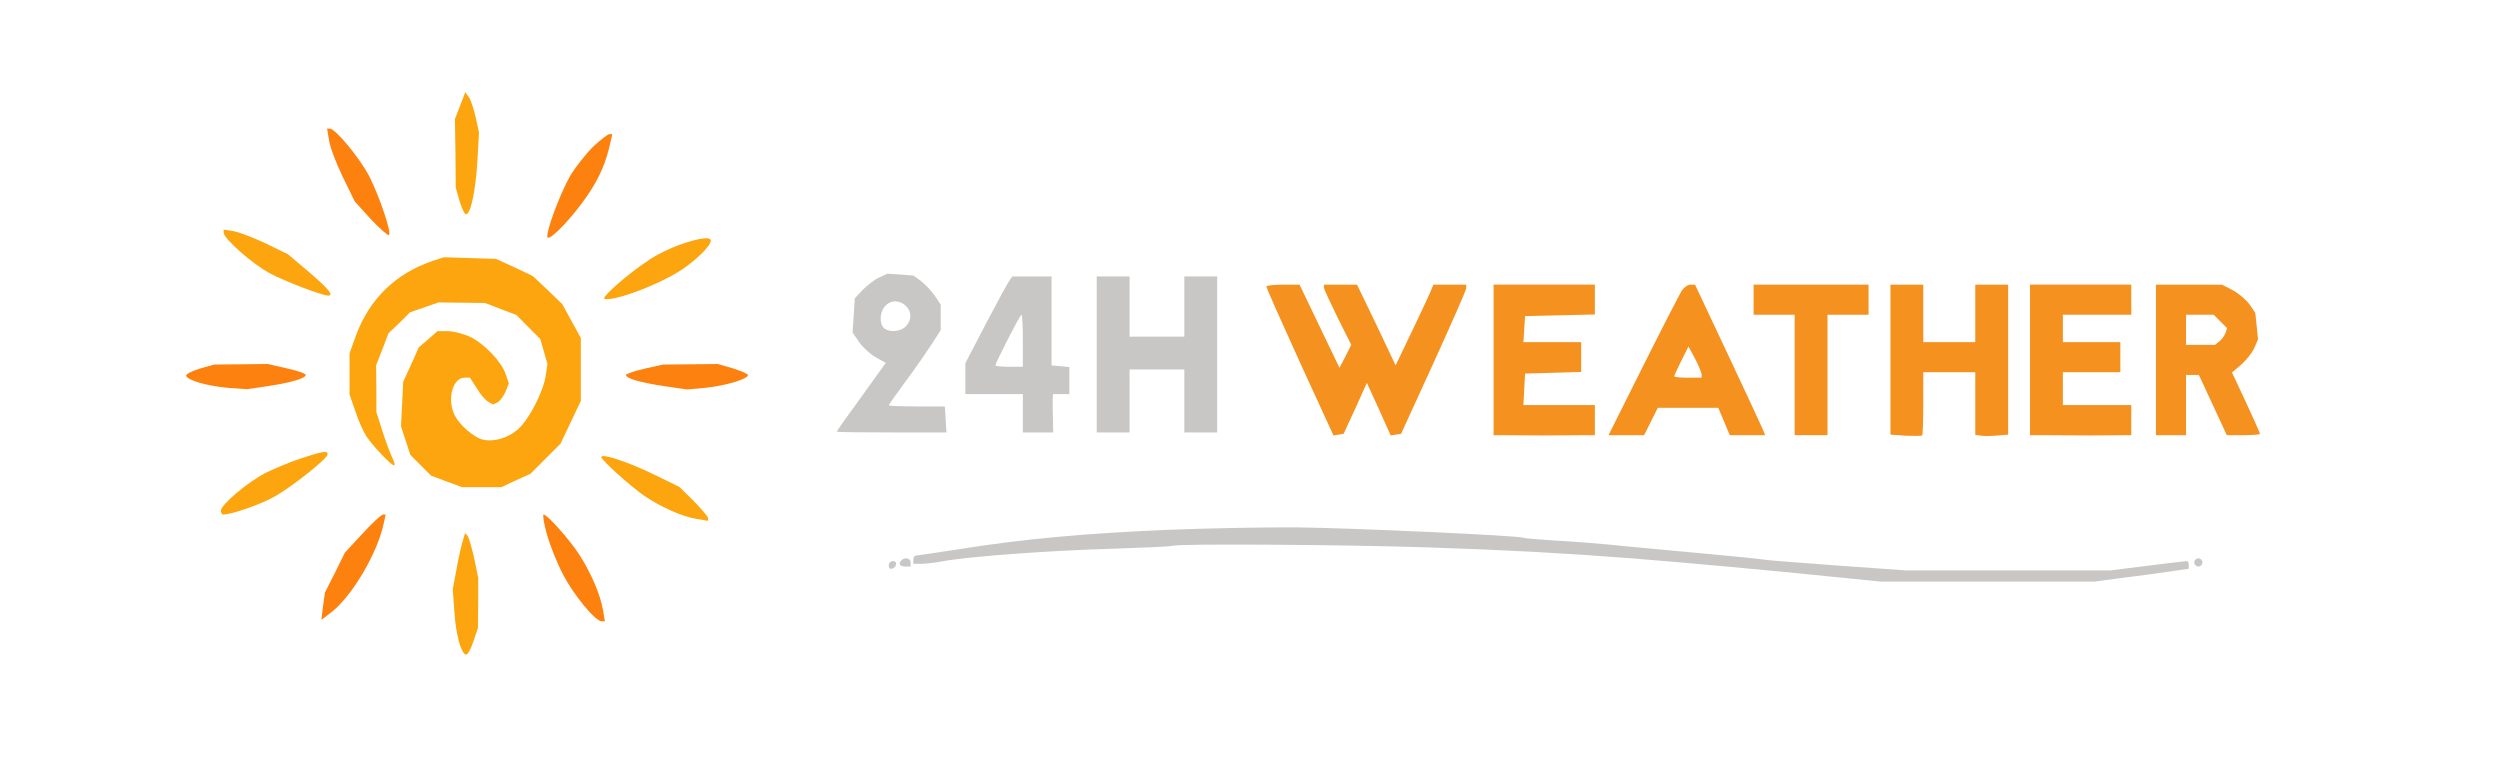 <svg width="230" height="70" viewBox="0 0 820 278" xmlns="http://www.w3.org/2000/svg">
  <g transform="translate(0,278) scale(0.1,-0.1)" fill="#fefefe" stroke="none" opacity="0">
    <path d="M0 1390 l0 -1390 4100 0 4100 0 0 1390 0 1390 -4100 0 -4100 0 0
-1390z m1261 952 l12 -57 -6 -95 c-3 -52 -12 -115 -19 -140 l-14 -45 -15 65
-14 65 0 100 0 100 13 38 c8 20 17 35 22 32 5 -3 14 -31 21 -63z m-396 -204
c36 -69 78 -178 71 -185 -2 -2 -24 20 -50 49 -53 61 -121 184 -135 247 l-9 44
43 -43 c25 -24 61 -74 80 -112z m870 61 c-20 -60 -99 -180 -150 -229 l-37 -35
7 25 c17 57 45 123 71 167 33 58 117 149 122 134 2 -6 -4 -34 -13 -62z m-1239
-319 c71 -35 221 -146 211 -156 -7 -7 -116 34 -175 66 -60 32 -152 105 -152
121 0 18 40 8 116 -31z m1614 11 c0 -14 -79 -79 -135 -111 -52 -29 -195 -84
-202 -76 -6 5 73 71 137 114 30 20 84 47 120 59 74 26 80 27 80 14z m-707 -98
l67 -32 54 -51 53 -51 34 -62 34 -62 0 -105 0 -105 -37 -78 -37 -78 -55 -55
-55 -55 -53 -24 -53 -25 -62 0 -62 0 -57 21 -56 21 -38 38 -38 38 -17 52 -17
53 4 71 5 71 28 63 28 63 34 29 34 30 27 0 c66 -1 169 -77 198 -147 l14 -33
-15 -31 -16 -30 -17 3 c-9 2 -29 22 -45 46 l-28 42 -29 0 -29 0 -15 -22 -16
-22 0 -47 0 -46 23 -34 c12 -18 38 -44 56 -56 l34 -23 41 0 c23 0 57 8 76 18
44 22 93 86 119 157 24 63 27 119 9 177 l-12 40 -43 43 -43 44 -58 22 -57 22
-95 1 -95 1 -52 -18 -52 -18 -39 -39 -40 -38 -22 -58 -23 -59 0 -95 0 -95 21
-65 c12 -35 19 -66 17 -68 -9 -10 -76 100 -94 156 l-21 62 0 65 0 64 23 64
c49 134 146 229 282 274 l40 13 85 -3 85 -3 68 -31z m1486 -51 c14 -10 36 -34
49 -52 l22 -33 0 -37 0 -36 -30 -47 c-17 -26 -59 -88 -95 -136 -36 -49 -65
-94 -65 -100 l0 -10 103 -3 102 -3 3 -37 3 -38 -186 0 -185 0 85 117 c47 65
85 122 85 128 0 5 -17 19 -37 30 -21 11 -48 36 -61 55 l-24 35 4 53 5 52 29
31 c16 17 43 38 59 45 l30 14 39 -4 c22 -3 51 -13 65 -24z m481 -147 l0 -165
30 0 30 0 0 -40 0 -40 -30 0 -30 0 0 -70 0 -70 -45 0 -45 0 0 70 0 70 -105 0
-105 0 0 46 0 47 76 146 c42 80 81 152 87 159 l9 12 64 0 64 0 0 -165z m280
55 l0 -110 110 0 110 0 0 110 0 110 50 0 50 0 0 -275 0 -275 -50 0 -50 0 0
115 0 115 -110 0 -110 0 0 -115 0 -115 -50 0 -50 0 0 275 0 275 50 0 50 0 0
-110z m693 -70 l72 -150 13 0 c7 0 22 20 34 45 l22 46 -52 104 -52 105 51 0
50 0 69 -145 69 -145 13 0 13 0 67 143 67 142 51 3 c27 2 50 2 50 0 0 -2 -54
-120 -119 -263 -66 -143 -123 -261 -128 -262 -5 -2 -29 39 -52 92 -24 52 -49
95 -55 95 -6 0 -30 -42 -52 -92 -23 -51 -46 -94 -51 -95 -5 -2 -63 116 -130
262 l-121 265 50 0 50 0 71 -150z m1007 105 l0 -44 -127 -3 -128 -3 -3 -57 -3
-58 106 0 105 0 0 -45 0 -44 -102 -3 -103 -3 -3 -67 -3 -68 131 0 130 0 0 -45
0 -45 -175 0 -175 0 0 265 0 265 175 0 175 0 0 -45z m488 -214 c67 -143 122
-262 122 -265 0 -3 -22 -6 -49 -6 l-48 0 -21 50 -21 50 -120 0 -121 0 -25 -50
-25 -50 -50 0 -50 0 121 242 c124 247 146 288 158 288 4 0 62 -117 129 -259z
m512 214 l0 -45 -75 0 -75 0 0 -220 0 -220 -50 0 -50 0 0 220 0 220 -75 0 -75
0 0 45 0 45 200 0 200 0 0 -45z m200 -60 l0 -105 105 0 105 0 0 105 0 105 50
0 50 0 0 -265 0 -265 -50 0 -50 0 0 115 0 115 -105 0 -105 0 0 -115 0 -115
-50 0 -50 0 0 265 0 265 50 0 50 0 0 -105z m760 60 l0 -45 -125 0 -125 0 0
-60 0 -60 105 0 105 0 0 -45 0 -45 -105 0 -105 0 0 -70 0 -70 125 0 125 0 0
-45 0 -45 -175 0 -175 0 0 265 0 265 175 0 175 0 0 -45z m370 25 c49 -25 81
-71 87 -124 l5 -43 -16 -30 c-8 -17 -29 -42 -46 -56 -16 -14 -30 -32 -30 -40
0 -8 20 -57 45 -109 25 -53 45 -98 45 -102 0 -3 -20 -6 -45 -6 l-46 0 -51 110
-51 110 -33 0 -34 0 0 -110 0 -110 -50 0 -50 0 0 265 0 265 115 0 116 0 39
-20z m-7128 -281 c29 -6 57 -15 62 -19 l8 -8 -58 -13 c-33 -7 -104 -13 -159
-13 l-100 1 -40 15 -40 15 50 16 50 16 87 0 c48 1 111 -4 140 -10z m1663 -8
l30 -13 -40 -16 -40 -15 -100 -1 c-94 0 -223 19 -211 31 3 3 29 12 58 19 l53
13 110 -3 110 -3 30 -12z m-1515 -315 c0 -3 -32 -30 -71 -60 -79 -62 -172
-111 -239 -125 l-45 -10 54 50 c54 51 136 98 226 130 51 18 75 23 75 15z
m1238 -81 c61 -31 168 -122 158 -132 -8 -8 -116 34 -169 67 -31 18 -82 57
-114 86 l-58 53 58 -19 c31 -10 88 -35 125 -55z m-1049 -250 c-30 -74 -94
-171 -138 -209 -11 -11 -23 -17 -26 -15 -9 10 17 85 51 146 37 67 136 182 142
165 2 -6 -11 -45 -29 -87z m745 -25 c42 -65 78 -140 90 -192 l6 -27 -14 5
c-22 9 -90 101 -124 169 -16 33 -37 84 -46 114 l-16 55 31 -30 c17 -16 50 -58
73 -94z m3096 80 c300 -17 585 -39 840 -65 448 -45 712 -65 1018 -77 l302 -12
238 12 c130 7 270 17 310 23 40 5 79 8 85 6 17 -6 -187 -35 -333 -48 -69 -6
-242 -12 -385 -12 l-260 -1 -140 13 c-1158 102 -1645 131 -2215 131 -424 0
-807 -19 -1159 -56 -79 -8 -145 -13 -147 -11 -6 5 236 44 386 62 440 51 954
63 1460 35z m-3474 -102 c7 -35 13 -99 14 -144 l0 -80 -16 -55 -17 -54 -15 40
-15 40 -1 100 -1 100 14 63 c8 34 16 60 19 58 2 -3 10 -33 18 -68z m6361 5
c-4 -3 -10 -3 -14 0 -3 4 0 7 7 7 7 0 10 -3 7 -7z m-4760 -10 c-4 -3 -10 -3
-14 0 -3 4 0 7 7 7 7 0 10 -3 7 -7z m4716 0 c-7 -2 -19 -2 -25 0 -7 3 -2 5 12
5 14 0 19 -2 13 -5z" />
    <path d="M2757 1672 l-17 -19 0 -34 c0 -19 5 -40 12 -47 7 -7 28 -12 48 -12
l37 0 16 18 c10 10 17 32 17 49 l0 30 -18 16 c-10 10 -32 17 -49 17 l-30 0
-16 -18z" />
    <path d="M3205 1550 c-25 -49 -45 -96 -45 -105 l0 -15 60 0 60 0 0 105 0 105
-15 0 -15 0 -45 -90z" />
    <path d="M5665 1470 c-14 -27 -25 -56 -25 -65 l0 -15 60 0 60 0 0 20 c0 29
-42 110 -57 110 -7 0 -24 -22 -38 -50z" />
    <path d="M7510 1575 l0 -65 61 0 c33 0 69 5 80 10 l19 11 0 39 0 39 -22 15
-22 16 -58 0 -58 0 0 -65z" />
  </g>
  <g transform="translate(0,278) scale(0.1,-0.1)" fill="#f5911e" stroke="none">
    <path d="M4160 1733 c0 -5 55 -129 122 -276 l123 -268 18 3 19 3 43 93 42 93
44 -96 43 -96 19 3 19 3 119 260 c65 143 119 265 119 272 l0 13 -60 0 -60 0
-9 -22 c-5 -13 -36 -79 -69 -148 l-60 -125 -70 148 -71 147 -60 0 -61 0 0 -10
c0 -6 23 -55 50 -110 l50 -100 -21 -42 -22 -42 -73 152 -73 152 -60 0 c-34 0
-61 -3 -61 -7z" />
    <path d="M4990 1465 l0 -275 25 0 c14 0 84 -1 155 -1 72 0 144 1 160 1 l30 0
0 55 0 55 -130 0 -131 0 3 58 3 57 103 3 102 3 0 54 0 55 -106 0 -105 0 3 48
3 47 128 3 127 3 0 54 0 55 -185 0 -185 0 0 -275z" />
    <path d="M5677 1717 c-8 -13 -72 -137 -141 -275 l-126 -252 65 0 65 0 25 50
25 50 111 0 110 0 21 -50 21 -50 64 0 65 0 -6 16 c-4 9 -61 133 -128 275
l-122 259 -17 0 c-9 0 -24 -10 -32 -23z m73 -304 l0 -13 -50 0 c-27 0 -50 2
-50 5 0 3 12 29 26 57 l26 52 24 -44 c13 -25 23 -51 24 -57z" />
    <path d="M5940 1685 l0 -55 75 0 75 0 0 -220 0 -220 60 0 60 0 0 220 0 220 75
0 75 0 0 55 0 55 -210 0 -210 0 0 -55z" />
    <path d="M6440 1466 l0 -274 56 -4 c31 -1 58 -1 60 1 2 2 4 55 4 118 l0 113
95 0 95 0 0 -114 0 -115 23 -3 c12 -2 39 -1 60 1 l37 3 0 274 0 274 -60 0 -60
0 0 -105 0 -105 -95 0 -95 0 0 105 0 105 -60 0 -60 0 0 -274z" />
    <path d="M6950 1465 l0 -275 45 0 c25 0 104 -1 175 -1 72 0 135 1 140 1 l10 0
0 55 0 55 -125 0 -125 0 0 60 0 60 105 0 105 0 0 55 0 55 -105 0 -105 0 0 50
0 50 125 0 125 0 0 55 0 55 -185 0 -185 0 0 -275z" />
    <path d="M7410 1465 l0 -275 55 0 55 0 0 110 0 110 24 0 23 0 51 -110 51 -110
61 0 c33 0 60 2 60 5 0 3 -23 55 -51 115 l-51 109 35 30 c19 17 40 44 47 61
l13 30 -5 49 -5 48 -22 32 c-13 17 -40 40 -61 51 l-39 20 -121 0 -120 0 0
-275z m235 141 l25 -25 -6 -18 c-4 -10 -14 -24 -22 -30 l-16 -13 -53 0 -53 0
0 55 0 55 50 0 51 0 24 -24z" />
  </g>
  <g transform="translate(0,278) scale(0.1,-0.1)" fill="#fda50e" stroke="none">
    <path d="M1214 2394 l-19 -49 2 -125 1 -125 14 -50 c8 -27 19 -49 24 -48 17 2
35 88 41 193 l6 105 -12 56 c-7 31 -18 64 -25 74 l-13 18 -19 -49z" />
    <path d="M350 1930 c0 -22 106 -115 168 -148 55 -30 192 -82 214 -82 22 0 1
25 -69 85 l-78 66 -80 39 c-44 21 -97 41 -117 45 l-38 6 0 -11z" />
    <path d="M2020 1887 c-36 -12 -91 -39 -122 -61 -64 -42 -158 -123 -158 -136 0
-4 19 -4 41 1 71 16 183 64 242 103 55 37 107 88 107 107 0 15 -41 10 -110
-14z" />
    <path d="M1115 1827 c-136 -45 -233 -140 -282 -274 l-23 -64 0 -75 0 -75 21
-61 c11 -34 30 -76 41 -93 27 -39 90 -105 100 -105 5 0 2 12 -6 28 -7 15 -24
59 -36 97 l-22 70 0 85 -1 85 23 59 22 58 40 38 39 39 52 18 52 18 85 -1 85
-1 57 -22 58 -22 43 -44 44 -44 13 -45 13 -46 -6 -41 c-8 -58 -61 -162 -102
-198 -37 -32 -89 -47 -129 -37 -32 8 -83 52 -101 87 -30 57 -9 139 35 139 l20
0 25 -39 c13 -22 32 -44 42 -49 l17 -10 17 8 c9 5 22 23 29 39 l12 30 -12 35
c-15 45 -80 113 -133 137 -23 10 -59 19 -79 19 l-37 0 -34 -30 -34 -29 -28
-63 -29 -63 -4 -81 -4 -82 17 -52 17 -52 38 -38 38 -38 56 -21 57 -21 72 0 72
0 53 25 53 24 55 55 55 55 37 78 37 78 0 115 0 115 -34 62 -34 62 -53 51 -54
51 -67 32 -68 31 -95 3 -95 3 -40 -13z" />
    <path d="M635 1106 c-38 -12 -97 -37 -130 -53 -67 -34 -165 -117 -165 -139 0
-8 4 -14 8 -14 31 0 137 37 187 65 66 37 195 140 195 155 0 14 -16 12 -95 -14z" />
    <path d="M1730 1110 c0 -11 103 -104 156 -141 60 -41 140 -77 192 -85 l42 -7
0 10 c0 5 -24 33 -52 62 l-53 52 -90 44 c-94 46 -195 80 -195 65z" />
    <path d="M1221 794 c-6 -22 -16 -68 -22 -103 l-12 -64 6 -81 c5 -83 24 -153
42 -158 6 -2 18 20 27 47 l17 50 1 92 0 92 -15 73 c-9 40 -20 77 -25 82 l-8 8
-11 -38z" />
  </g>
  <g transform="translate(0,278) scale(0.1,-0.1)" fill="#c9c7c5" stroke="none">
    <path d="M2745 1766 c-16 -7 -43 -28 -60 -45 l-29 -31 -4 -63 -4 -62 24 -35
c13 -19 40 -44 60 -55 l37 -21 -89 -124 c-50 -68 -90 -125 -90 -127 0 -2 90
-3 201 -3 l200 0 -3 48 -3 47 -103 0 c-56 0 -102 2 -102 4 0 2 29 43 65 92 36
48 78 110 95 136 l30 47 0 46 0 47 -22 33 c-13 18 -35 42 -50 53 l-27 20 -48
4 -48 3 -30 -14z m97 -103 c22 -20 23 -51 1 -75 -18 -20 -63 -24 -81 -6 -17
17 -15 58 5 80 20 22 51 23 75 1z" />
    <path d="M3223 1758 c-6 -7 -45 -79 -87 -159 l-76 -146 0 -57 0 -56 105 0 105
0 0 -70 0 -70 56 0 55 0 -1 48 c-1 26 -1 57 -1 70 l1 22 30 0 30 0 0 49 0 50
-32 3 -33 3 0 163 0 162 -71 0 -72 0 -9 -12z m47 -223 l0 -95 -50 0 c-27 0
-50 2 -50 5 0 10 90 185 95 185 3 0 5 -43 5 -95z" />
    <path d="M3540 1485 l0 -285 60 0 60 0 0 115 0 115 100 0 100 0 0 -115 0 -115
60 0 60 0 0 285 0 285 -60 0 -60 0 0 -110 0 -110 -100 0 -100 0 0 110 0 110
-60 0 -60 0 0 -285z" />
    <path d="M3795 844 c-300 -13 -522 -33 -754 -70 -85 -13 -158 -24 -163 -24 -4
0 -8 -7 -8 -15 l0 -15 28 0 c16 0 53 4 83 10 94 17 396 39 614 45 116 4 216 8
223 11 26 8 633 4 932 -6 298 -10 481 -20 745 -40 211 -17 507 -44 740 -68
l170 -17 390 0 390 0 97 13 c53 6 131 17 173 23 l75 11 0 14 c0 8 -3 14 -7 14
-5 0 -69 -8 -143 -17 l-135 -17 -375 0 -375 0 -240 17 c-132 10 -256 19 -275
22 -19 3 -107 12 -195 20 -88 8 -228 21 -311 29 -83 9 -200 18 -260 21 -60 4
-111 8 -114 10 -13 8 -629 36 -825 38 -115 1 -331 -3 -480 -9z" />
    <path d="M2827 733 c-13 -12 -7 -23 13 -23 l20 0 0 15 c0 15 -21 21 -33 8z" />
    <path d="M7550 725 c0 -8 7 -15 15 -15 8 0 15 7 15 15 0 8 -7 15 -15 15 -8 0
-15 -7 -15 -15z" />
    <path d="M2780 714 c0 -9 5 -14 12 -12 18 6 21 28 4 28 -9 0 -16 -7 -16 -16z" />
  </g>
  <g transform="translate(0,278) scale(0.1,-0.1)" fill="#fd810e" stroke="none">
    <path d="M735 2268 c3 -24 26 -84 50 -134 l44 -90 59 -65 c33 -35 63 -61 66
-58 10 9 -33 137 -71 213 -33 65 -124 176 -145 176 l-10 0 7 -42z" />
    <path d="M1702 2246 c-26 -25 -64 -73 -85 -107 -38 -66 -94 -216 -83 -227 11
-10 95 79 146 155 44 65 68 121 84 196 l6 27 -10 0 c-6 0 -32 -20 -58 -44z" />
    <path d="M262 1433 c-29 -9 -51 -20 -49 -26 5 -17 77 -37 152 -44 l70 -5 75
11 c87 13 140 29 140 41 0 5 -31 16 -69 24 l-70 16 -98 -1 -98 -1 -53 -15z" />
    <path d="M1888 1433 c-38 -9 -68 -19 -68 -23 0 -13 54 -28 141 -41 l82 -12 66
6 c74 7 164 34 156 48 -3 5 -29 15 -57 24 l-52 15 -100 -1 -101 -1 -67 -15z" />
    <path d="M858 831 l-65 -70 -36 -73 -37 -73 -7 -50 -6 -50 34 26 c76 57 171
217 194 327 l7 32 -10 0 c-6 0 -39 -31 -74 -69z" />
    <path d="M1531 828 c11 -40 38 -107 60 -149 39 -74 117 -169 140 -169 l12 0
-7 41 c-9 54 -41 130 -83 197 -35 56 -120 152 -134 152 -4 0 1 -33 12 -72z" />
  </g>
</svg>